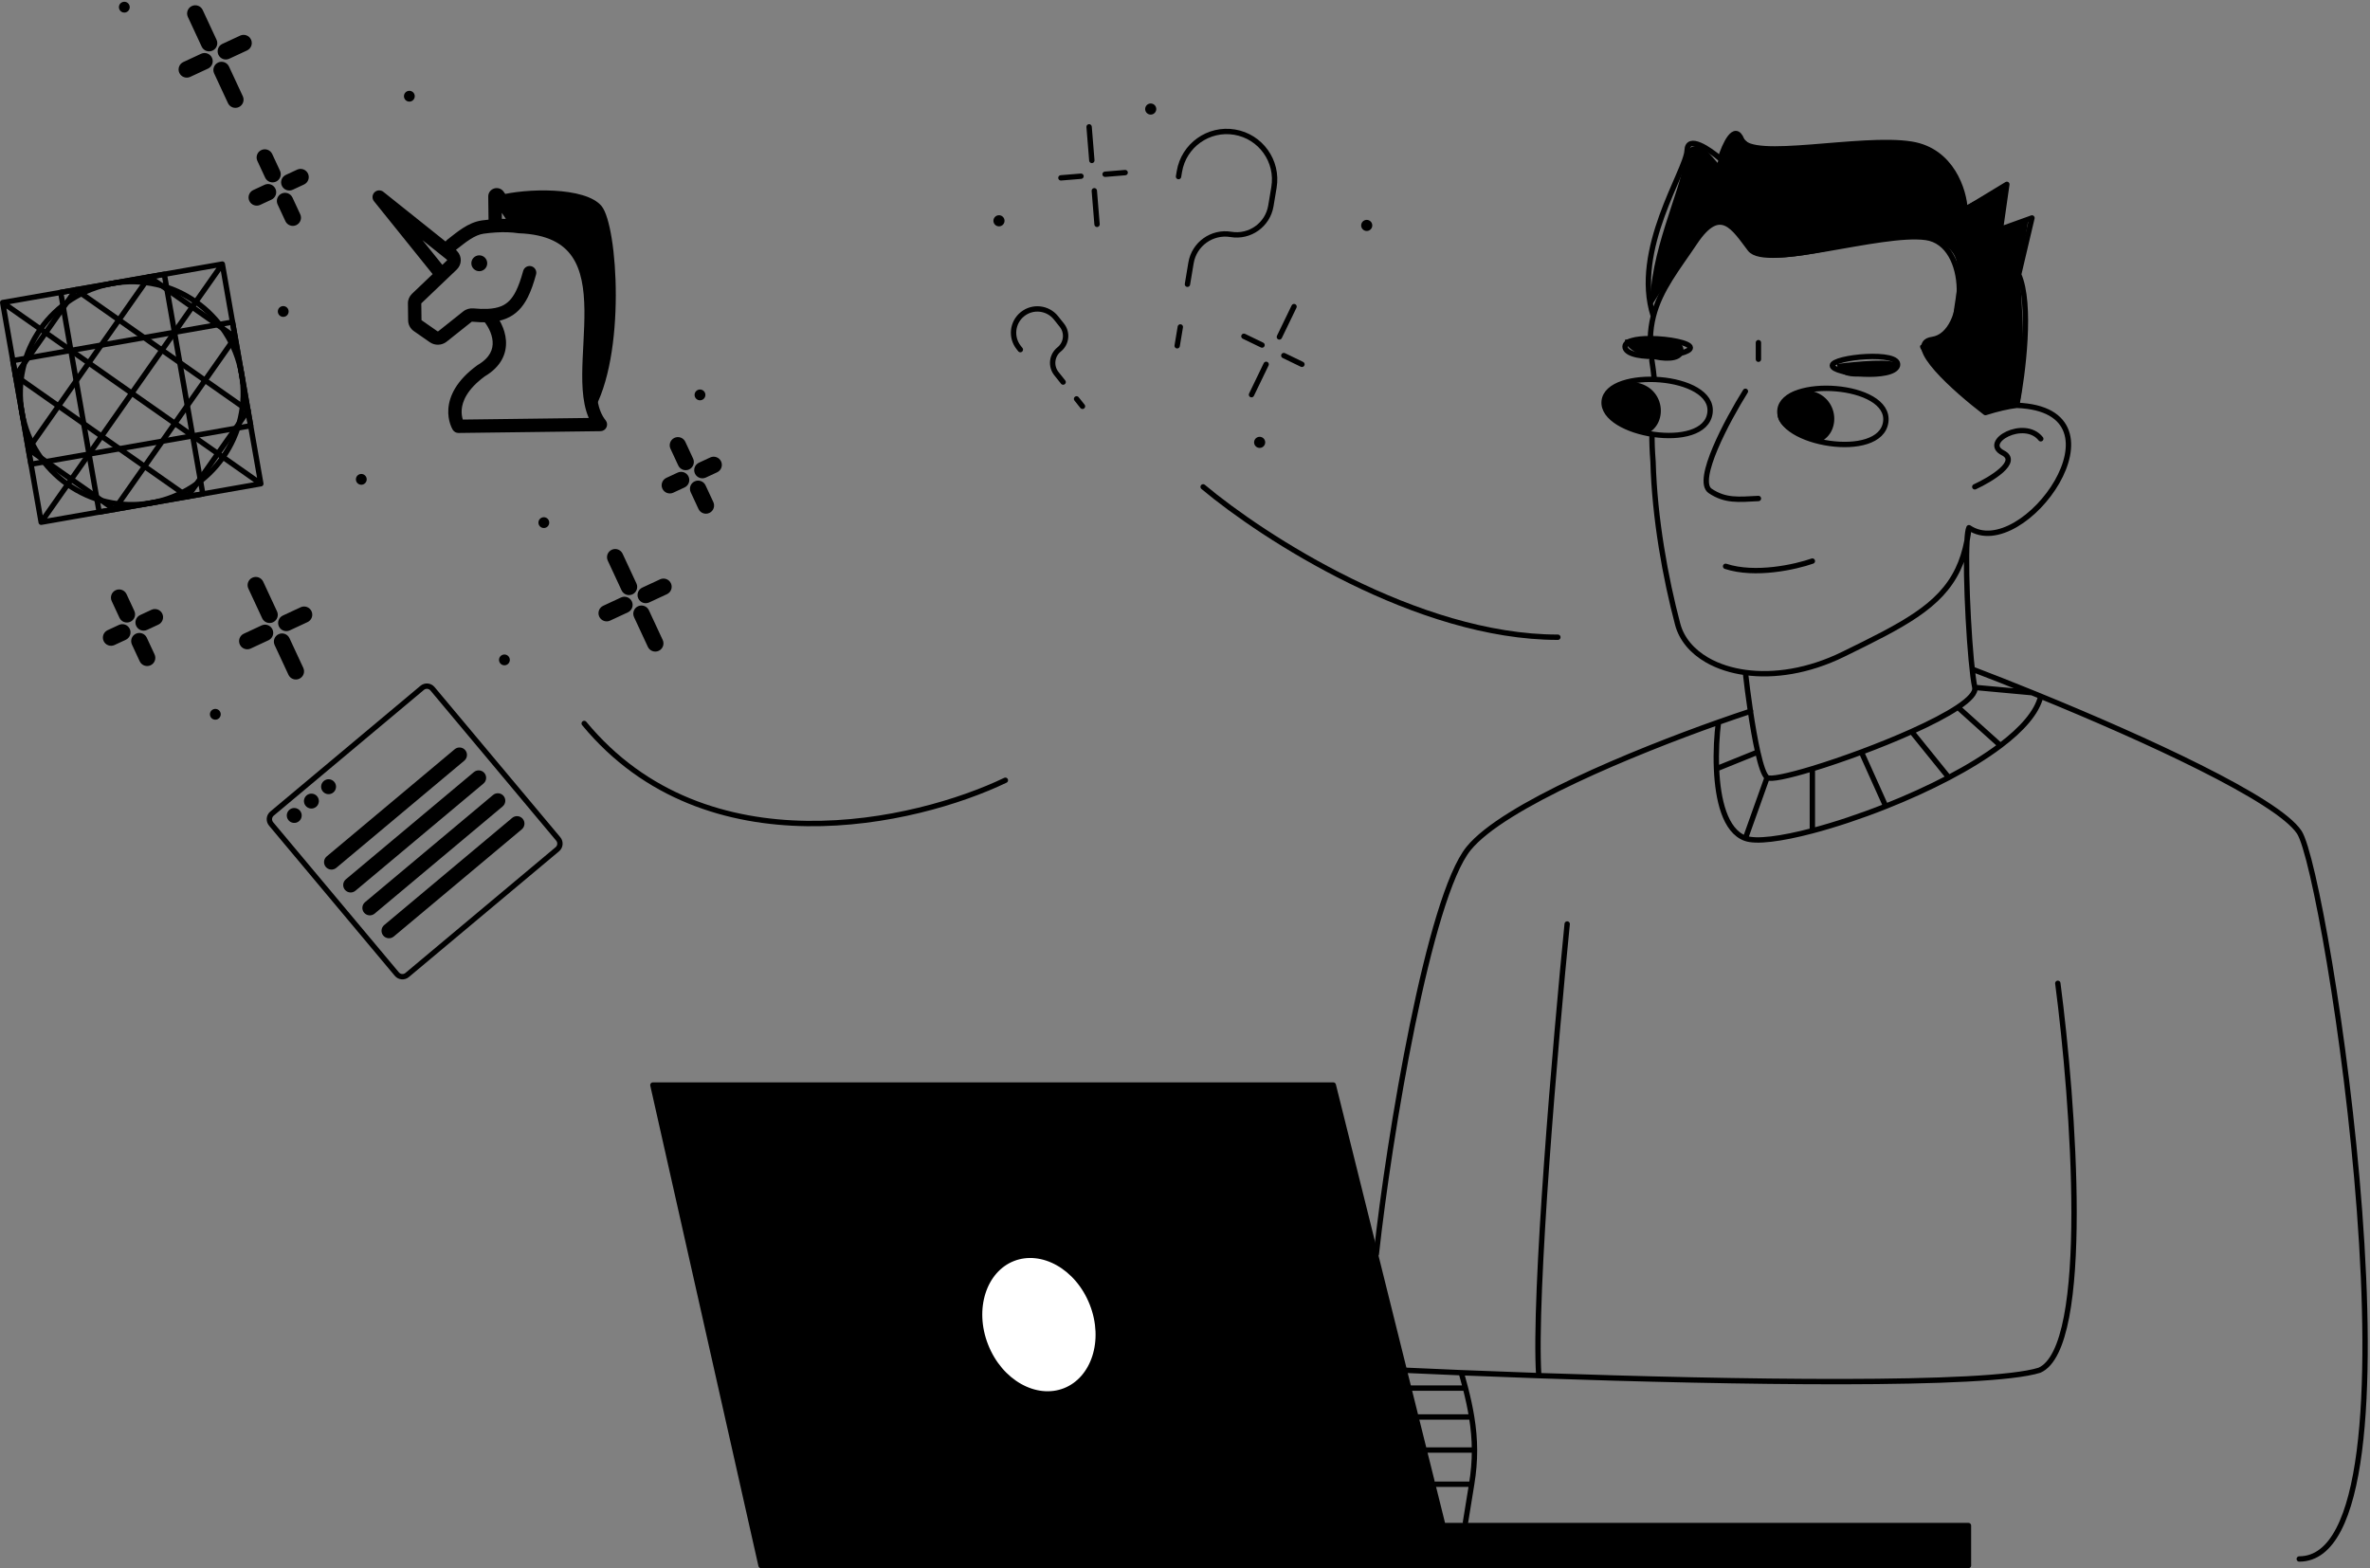<svg width="884" height="585" viewBox="0 0 884 585" fill="none" xmlns="http://www.w3.org/2000/svg">
<rect x="0" y="0" width="884" height="585" fill="#808080" stroke="none"/>
<path d="M283.866 583.916L243.526 404.722H497.307L538.211 569.027H734.225V583.916H541.918H283.866Z" fill="black"/>
<path d="M541.918 583.916H283.866L243.526 404.722H497.307L541.918 583.916ZM541.918 583.916H734.225V569.027H538.211" stroke="black" stroke-width="2" stroke-linecap="round" stroke-linejoin="round"/>
<path d="M407.406 486.264C412.827 500.066 408.013 514.479 397.197 518.727C386.382 522.975 373.045 515.692 367.624 501.89C362.202 488.088 367.017 473.676 377.833 469.427C388.648 465.179 401.985 472.462 407.406 486.264Z" fill="white" stroke="black" stroke-width="2"/>
<path d="M678.529 164.98C687.772 161.236 685.778 145.069 671.776 145.444C669.363 145.567 664.255 147.374 663.119 153.61C661.983 159.847 672.919 163.788 678.529 164.98Z" fill="black"/>
<path d="M613.84 161.983C623.083 158.24 621.088 142.072 607.086 142.447C604.674 142.571 599.565 144.377 598.429 150.614C597.293 156.85 608.23 160.792 613.84 161.983Z" fill="black"/>
<path d="M655.885 133.996V127.808M676.004 209.28C669.835 211.45 654.727 214.88 643.642 211.239M616.136 134.413C616.525 136.897 616.795 139.011 616.973 140.852M734.41 196.826C754.585 210.478 795.918 152.828 752.245 151.187M734.41 196.826C734.223 198.526 733.981 200.146 733.685 201.693M734.41 196.826C734.065 197.534 733.829 199.256 733.685 201.693M752.245 151.187C749.027 151.565 745.156 152.434 740.55 153.883C729.485 145.452 710.033 128.194 720.747 126.619C734.141 124.649 735.062 90.889 718.376 88.574C701.69 86.259 658.642 100.606 652.758 92.899C646.873 85.192 641.779 76.031 632.197 90.365C625.718 100.058 619.258 107.862 616.701 117.933M752.245 151.187C754.523 139.487 757.851 113.349 752.944 102.402L757.914 81.294L746.15 85.532L748.547 68.762L732.968 78.219C732.59 71.105 728.074 56.257 713.028 53.783C694.222 50.689 652.949 60.342 649.653 52.178C647.016 45.647 643.234 54.145 641.673 59.211C637.619 55.694 629.466 50.156 629.281 56.132C629.049 63.602 608.688 93.157 616.701 117.933M616.701 117.933C616.037 120.547 615.636 123.313 615.565 126.304M651.03 145.953C644.278 156.757 632.2 179.317 637.905 183.123C643.61 186.929 648.393 186.309 655.885 185.939M736.59 181.58C742.768 178.721 753.509 172.184 747.055 168.906C738.988 164.809 755.048 155.928 761.195 163.667M733.685 201.693C732.92 205.689 731.79 209.199 730.285 212.349C723.627 226.286 709.638 233.2 687.486 244.052C674.458 250.435 661.631 252.281 651.03 250.838M733.685 201.693C732.921 214.642 734.755 247.785 736.59 256.403M651.03 250.838C648.423 250.483 645.95 249.929 643.642 249.194C641.119 248.391 638.793 247.373 636.703 246.163C631.119 242.929 627.222 238.329 625.765 232.825C621.237 215.718 617.161 193.495 616.577 172.22C616.252 168.018 616.152 164.757 616.179 162.089M651.03 250.838C651.881 258.58 653.625 271.581 655.645 280.515M659.127 290.015L651.03 312.694M659.127 290.015C660.282 290.901 666.985 289.476 676.004 286.738M659.127 290.015C657.951 289.113 656.756 285.429 655.645 280.515M736.59 256.403C737.009 258.373 734.554 260.947 730.285 263.796M736.59 256.403L757.914 258.361M736.397 249.881C742.603 252.245 749.95 255.129 757.914 258.361M857.615 581.485C907.328 581.485 867.846 325.801 857.615 310.416C849.38 298.032 799.277 275.282 761.195 259.698M653.003 265.266C649.442 266.435 645.385 267.816 640.982 269.375M513.358 467.753C518.161 423.717 532.974 334.63 547.816 316.436C560.827 300.486 609.674 280.457 640.982 269.375M767.558 366.77C773.382 411.308 780.167 502.522 760.714 511.084C741.367 517.205 646.6 515.624 573.958 513.106M615.565 126.304C622.417 126.332 630.489 127.906 630.489 129.691C630.489 132.868 607.614 135.042 606.173 129.691C605.621 127.2 610.222 126.282 615.565 126.304ZM523.776 511.084C530.259 511.386 537.407 511.7 545.057 512.014M584.549 344.644C580.208 388.307 572.013 483.129 573.958 513.106M573.958 513.106C563.803 512.754 554.08 512.384 545.057 512.014M640.982 269.375C640.392 273.937 639.978 280.284 640.252 286.738M651.03 312.694C655.043 314.139 664.374 312.927 676.004 309.863M651.03 312.694C643.382 309.942 640.738 298.173 640.252 286.738M761.195 259.698C759.763 265.745 754.154 272.027 746.15 278.071M761.195 259.698C760.091 259.246 758.997 258.8 757.914 258.361M676.004 286.738V309.863M676.004 286.738C681.485 285.074 687.821 282.925 694.288 280.515M676.004 309.863C684.321 307.671 693.814 304.531 703.379 300.737M694.288 280.515L703.379 300.737M694.288 280.515C700.638 278.149 707.113 275.532 713.028 272.875M703.379 300.737C711.378 297.564 719.426 293.933 726.879 290.015M713.028 272.875L726.879 290.015M713.028 272.875C719.892 269.792 726.001 266.655 730.285 263.796M726.879 290.015C734.045 286.248 740.661 282.215 746.15 278.071M730.285 263.796L746.15 278.071M655.645 280.515L640.252 286.738M545.057 512.014C545.627 514.002 546.149 515.913 546.621 517.76M546.621 567.768C546.621 567.768 548.102 558.575 548.916 553.613M549.98 540.854H531.59M549.98 540.854C549.967 536.825 549.61 532.795 548.916 528.526M549.98 540.854C549.995 545.021 549.642 549.187 548.916 553.613M548.916 528.526H528.638M548.916 528.526C548.364 525.128 547.598 521.579 546.621 517.76M546.621 517.76H525.513M548.916 553.613H535.41M703.379 157.366C701.466 172.118 662.647 165.478 663.916 152.957C665.185 140.435 705.27 142.776 703.379 157.366ZM637.816 154.022C635.904 168.774 597.085 162.134 598.354 149.612C599.623 137.09 639.708 139.432 637.816 154.022ZM707.759 136.337C706.318 141.688 683.443 139.514 683.443 136.337C683.443 133.16 709.02 130.651 707.759 136.337Z" stroke="black" stroke-width="2" stroke-linecap="round" stroke-linejoin="round"/>
<circle cx="469.844" cy="164.998" r="2.073" transform="rotate(20.727 469.844 164.998)" fill="black"/>
<circle cx="509.78" cy="84.083" r="2.073" transform="rotate(20.727 509.78 84.083)" fill="black"/>
<circle cx="429.213" cy="40.673" r="2.073" transform="rotate(20.727 429.213 40.673)" fill="black"/>
<circle cx="372.615" cy="82.354" r="2.073" transform="rotate(7.745 372.615 82.354)" fill="black"/>
<path d="M442.915 106.024L444.245 98.06C445.423 91.014 452.09 86.256 459.136 87.433C466.183 88.61 472.85 83.852 474.027 76.806L475.186 69.87C476.814 60.127 470.236 50.91 460.494 49.282C450.751 47.654 441.534 54.233 439.906 63.975L439.591 65.859M440.254 121.952L439.08 128.973" stroke="black" stroke-width="2" stroke-linecap="round" stroke-linejoin="round"/>
<path d="M396.545 142.51L394.042 139.373C391.826 136.598 392.28 132.553 395.055 130.337C397.831 128.122 398.285 124.076 396.069 121.301L393.889 118.569C390.826 114.733 385.233 114.105 381.396 117.168C377.559 120.231 376.931 125.824 379.994 129.661L380.586 130.403M401.553 148.782L403.76 151.548" stroke="black" stroke-width="2" stroke-linecap="round" stroke-linejoin="round"/>
<path d="M407.226 47.231C407.181 46.68 406.699 46.27 406.148 46.315C405.598 46.36 405.188 46.843 405.233 47.393L407.226 47.231ZM406.255 59.931C406.3 60.481 406.782 60.891 407.333 60.846C407.883 60.801 408.293 60.319 408.248 59.768L406.255 59.931ZM409.169 71.066C409.124 70.516 408.642 70.106 408.091 70.15C407.541 70.195 407.131 70.678 407.176 71.228L409.169 71.066ZM408.198 83.766C408.243 84.317 408.725 84.726 409.276 84.681C409.826 84.637 410.236 84.154 410.191 83.603L408.198 83.766ZM419.769 65.38C420.319 65.335 420.729 64.853 420.684 64.302C420.639 63.752 420.157 63.342 419.606 63.387L419.769 65.38ZM412.106 63.998C411.556 64.043 411.146 64.526 411.191 65.076C411.235 65.627 411.718 66.036 412.269 65.992L412.106 63.998ZM403.296 66.723C403.846 66.678 404.256 66.195 404.211 65.645C404.166 65.095 403.684 64.685 403.133 64.73L403.296 66.723ZM395.633 65.341C395.083 65.386 394.673 65.868 394.718 66.419C394.763 66.969 395.245 67.379 395.796 67.334L395.633 65.341ZM405.233 47.393L406.255 59.931L408.248 59.768L407.226 47.231L405.233 47.393ZM407.176 71.228L408.198 83.766L410.191 83.603L409.169 71.066L407.176 71.228ZM419.606 63.387L412.106 63.998L412.269 65.992L419.769 65.38L419.606 63.387ZM403.133 64.73L395.633 65.341L395.796 67.334L403.296 66.723L403.133 64.73Z" fill="black"/>
<path d="M483.573 114.791C483.814 114.294 483.605 113.696 483.108 113.455C482.611 113.215 482.013 113.424 481.772 113.921L483.573 114.791ZM476.301 125.248C476.06 125.745 476.269 126.343 476.766 126.583C477.263 126.823 477.861 126.615 478.101 126.118L476.301 125.248ZM473.171 136.324C473.411 135.827 473.203 135.229 472.705 134.989C472.208 134.748 471.61 134.957 471.37 135.454L473.171 136.324ZM465.898 146.781C465.658 147.278 465.866 147.876 466.363 148.116C466.861 148.356 467.459 148.148 467.699 147.651L465.898 146.781ZM485.19 136.793C485.687 137.033 486.285 136.825 486.525 136.328C486.765 135.83 486.557 135.233 486.06 134.992L485.19 136.793ZM479.284 131.719C478.787 131.479 478.189 131.687 477.948 132.184C477.708 132.682 477.917 133.28 478.414 133.52L479.284 131.719ZM470.308 129.604C470.805 129.844 471.403 129.636 471.643 129.138C471.883 128.641 471.675 128.043 471.178 127.803L470.308 129.604ZM464.402 124.53C463.905 124.289 463.307 124.498 463.067 124.995C462.826 125.492 463.035 126.09 463.532 126.33L464.402 124.53ZM481.772 113.921L476.301 125.248L478.101 126.118L483.573 114.791L481.772 113.921ZM471.37 135.454L465.898 146.781L467.699 147.651L473.171 136.324L471.37 135.454ZM486.06 134.992L479.284 131.719L478.414 133.52L485.19 136.793L486.06 134.992ZM471.178 127.803L464.402 124.53L463.532 126.33L470.308 129.604L471.178 127.803Z" fill="black"/>
<path d="M448.765 181.598C471.048 200.293 528.708 237.683 581.077 237.683" stroke="black" stroke-width="2" stroke-linecap="round" stroke-linejoin="round"/>
<path d="M627.959 60.746C627.091 70.296 614.762 95.474 615.631 114.574C622.402 103.924 636.883 82.624 640.634 82.624C645.322 82.624 647.753 88.702 655.74 94.432C663.728 100.162 697.761 88.702 706.095 88.702C714.43 88.702 724.327 88.355 728.495 94.432C732.662 100.509 728.321 114.574 728.495 119.436C728.668 124.297 718.944 126.555 716.34 128.812C714.256 130.618 731.794 146.002 740.823 153.469L753.325 150.169C755.686 138.779 754.309 113.243 753.325 101.898L756.45 82.624L745.858 85.403L748.463 68.56L733.009 76.894C733.009 69.949 726.932 60.746 718.944 55.364C710.957 49.981 665.985 55.364 658.692 55.364C651.4 55.364 650.879 50.849 647.753 49.807C645.253 48.974 641.965 56.753 640.634 60.746L635.946 55.364C633.573 53.974 628.653 53.106 627.959 60.746Z" fill="black"/>
<path d="M606.08 126.728C606.254 132.979 627.959 138.536 627.959 130.722C627.959 124.471 613.373 125.455 606.08 126.728Z" fill="black"/>
<path d="M685.259 135.758C684.912 144.787 708.006 138.536 707.311 135.758C706.755 133.535 692.378 134.832 685.259 135.758Z" fill="black"/>
<path d="M375 291.033C341.658 307.013 263.564 325.147 217.904 269.845" stroke="black" stroke-width="2" stroke-linecap="round" stroke-linejoin="round"/>
<path d="M219.731 101.855C222.007 112.63 217.843 143.606 220.935 153.931C233.643 132.816 230.416 84.215 224.4 76.888C218.385 69.56 195.995 70.178 185.852 72.934L194.885 84.669C209.912 84.625 217.455 91.08 219.731 101.855Z" fill="black"/>
<path d="M168.719 95.417L170.53 93.705L168.719 95.417ZM168.623 98.763L170.343 100.566L168.623 98.763ZM155.401 111.378L157.121 113.18L155.401 111.378ZM155.787 121.457L154.363 123.501L155.787 121.457ZM161.733 125.598L163.157 123.553L161.733 125.598ZM165.042 125.496L166.593 127.445L165.042 125.496ZM174.342 118.097L175.894 120.047L174.342 118.097ZM194.644 109.754L196.868 110.877L194.644 109.754ZM199.949 102.369C200.313 101.042 199.532 99.671 198.205 99.308C196.878 98.944 195.507 99.725 195.143 101.052L199.949 102.369ZM179.468 138.277L178.208 136.128C178.136 136.17 178.067 136.216 178 136.265L179.468 138.277ZM171.007 159.006L168.893 160.325C169.354 161.064 170.167 161.508 171.038 161.497L171.007 159.006ZM223.954 158.334L223.985 160.826C224.941 160.813 225.805 160.257 226.21 159.392C226.615 158.527 226.49 157.507 225.889 156.765L223.954 158.334ZM193.626 84.515L193.257 86.979L193.394 87L193.533 87.005L193.626 84.515ZM180.113 84.686L179.777 82.218L180.113 84.686ZM185.827 72.937L183.76 74.329L185.827 72.937ZM168.576 91.198L170.1 93.169L168.576 91.198ZM176.39 117.512L176.154 119.992L176.39 117.512ZM187.801 116.55L186.868 114.24L187.801 116.55ZM141.439 73.5L142.994 71.553C142.001 70.76 140.571 70.842 139.674 71.742C138.777 72.642 138.702 74.073 139.498 75.062L141.439 73.5ZM181.979 117.694L181.861 115.205L181.979 117.694ZM166.405 96.596L166.909 97.128L170.53 93.705L170.026 93.173L166.405 96.596ZM152.156 113.161L152.237 119.549L157.22 119.486L157.139 113.098L152.156 113.161ZM154.363 123.501L160.309 127.642L163.157 123.553L157.21 119.412L154.363 123.501ZM166.593 127.445L175.894 120.047L172.791 116.147L163.491 123.546L166.593 127.445ZM196.868 110.877C198.075 108.487 199.051 105.643 199.949 102.369L195.143 101.052C194.285 104.18 193.412 106.665 192.42 108.631L196.868 110.877ZM178 136.265C170.174 141.972 167.578 147.777 167.238 152.484C167.072 154.782 167.455 156.69 167.889 158.038C168.106 158.713 168.337 159.252 168.523 159.637C168.616 159.83 168.698 159.985 168.762 160.1C168.794 160.158 168.821 160.206 168.843 160.243C168.854 160.262 168.864 160.278 168.873 160.292C168.877 160.298 168.88 160.305 168.884 160.31C168.885 160.313 168.887 160.316 168.889 160.318C168.889 160.319 168.89 160.321 168.891 160.322C168.892 160.323 168.893 160.325 171.007 159.006C173.12 157.687 173.121 157.689 173.122 157.69C173.122 157.69 173.123 157.692 173.124 157.693C173.125 157.695 173.126 157.696 173.127 157.698C173.129 157.701 173.13 157.703 173.131 157.705C173.134 157.709 173.135 157.711 173.135 157.71C173.134 157.709 173.128 157.7 173.118 157.681C173.098 157.645 173.06 157.575 173.011 157.473C172.913 157.269 172.771 156.943 172.633 156.513C172.355 155.65 172.097 154.387 172.208 152.843C172.423 149.868 174.058 145.308 180.936 140.29L178 136.265ZM171.038 161.497L223.985 160.826L223.922 155.843L170.975 156.515L171.038 161.497ZM225.889 156.765C222.997 153.2 222.122 147.369 222.151 139.763C222.166 136.038 222.39 132.076 222.604 127.964C222.816 123.881 223.018 119.665 222.972 115.554C222.878 107.411 221.816 99.218 217.511 92.927C213.081 86.452 205.567 82.468 193.719 82.025L193.533 87.005C204.274 87.406 210.096 90.914 213.399 95.741C216.828 100.751 217.898 107.669 217.989 115.611C218.034 119.544 217.841 123.614 217.628 127.705C217.416 131.768 217.184 135.87 217.168 139.743C217.139 147.333 217.908 154.835 222.019 159.904L225.889 156.765ZM193.996 82.051C191.176 81.629 188.049 81.516 184.587 81.733L184.898 86.706C188.071 86.507 190.841 86.617 193.257 86.979L193.996 82.051ZM184.587 81.733C183.052 81.829 181.45 81.99 179.777 82.218L180.449 87.155C182.011 86.942 183.493 86.794 184.898 86.706L184.587 81.733ZM183.76 74.329L191.56 85.907L195.693 83.123L187.893 71.545L183.76 74.329ZM182.112 73.305L182.251 84.251L187.233 84.188L187.095 73.242L182.112 73.305ZM170.1 93.169C171.957 91.733 173.613 90.368 175.386 89.236C177.128 88.125 178.776 87.383 180.449 87.155L179.777 82.218C177.108 82.581 174.761 83.725 172.706 85.036C170.682 86.327 168.74 87.922 167.052 89.228L170.1 93.169ZM188.734 118.86C192.447 117.36 194.967 114.642 196.868 110.877L192.42 108.631C190.915 111.612 189.19 113.302 186.868 114.24L188.734 118.86ZM175.894 120.047C175.919 120.026 176.01 119.979 176.154 119.992L176.625 115.032C175.29 114.905 173.896 115.268 172.791 116.147L175.894 120.047ZM160.309 127.642C162.201 128.96 164.785 128.884 166.593 127.445L163.491 123.546C163.465 123.567 163.41 123.594 163.329 123.597C163.248 123.599 163.188 123.575 163.157 123.553L160.309 127.642ZM152.237 119.549C152.258 121.162 153.083 122.61 154.363 123.501L157.21 119.412C157.192 119.4 157.194 119.395 157.201 119.408C157.209 119.423 157.219 119.45 157.22 119.486L152.237 119.549ZM187.893 71.545C187.012 70.237 185.517 69.97 184.419 70.272C183.314 70.575 182.091 71.62 182.112 73.305L187.095 73.242C187.108 74.304 186.319 74.917 185.739 75.077C185.166 75.234 184.287 75.11 183.76 74.329L187.893 71.545ZM153.681 109.575C152.711 110.5 152.138 111.786 152.156 113.161L157.139 113.098C157.139 113.128 157.132 113.153 157.125 113.169C157.119 113.185 157.114 113.187 157.121 113.18L153.681 109.575ZM166.909 97.128C166.914 97.133 166.906 97.126 166.897 97.105C166.89 97.085 166.885 97.06 166.886 97.035C166.887 97.01 166.892 96.988 166.9 96.972C166.907 96.954 166.913 96.951 166.904 96.961L170.343 100.566C172.293 98.706 172.394 95.677 170.53 93.705L166.909 97.128ZM170.026 93.173C170.022 93.168 170.023 93.168 170.026 93.174C170.029 93.179 170.033 93.186 170.036 93.195C170.043 93.214 170.043 93.229 170.042 93.236C170.041 93.241 170.041 93.238 170.047 93.227C170.052 93.217 170.066 93.196 170.1 93.169L167.052 89.228C164.788 90.978 164.286 94.354 166.405 96.596L170.026 93.173ZM169.771 92.937L142.994 71.553L139.884 75.447L166.661 96.831L169.771 92.937ZM166.904 96.961L163.03 100.656L166.47 104.261L170.343 100.566L166.904 96.961ZM163.03 100.656L153.681 109.575L157.121 113.18L166.47 104.261L163.03 100.656ZM139.498 75.062L162.809 104.021L166.691 100.896L143.38 71.938L139.498 75.062ZM176.154 119.992C178.309 120.197 180.284 120.269 182.097 120.183L181.861 115.205C180.343 115.278 178.612 115.22 176.625 115.032L176.154 119.992ZM182.097 120.183C184.556 120.066 186.762 119.657 188.734 118.86L186.868 114.24C185.544 114.774 183.92 115.108 181.861 115.205L182.097 120.183ZM180.728 140.427C183.782 138.637 185.899 136.506 187.194 134.135C188.493 131.759 188.884 129.29 188.716 126.967C188.388 122.421 185.929 118.382 183.839 116.037L180.119 119.352C181.758 121.191 183.523 124.233 183.747 127.326C183.855 128.822 183.604 130.314 182.822 131.745C182.036 133.182 180.634 134.706 178.208 136.128L180.728 140.427Z" fill="black"/>
<path d="M175.81 98.234C175.831 99.869 177.173 101.178 178.809 101.157C180.444 101.137 181.753 99.794 181.732 98.159C181.711 96.524 180.369 95.215 178.734 95.236C177.098 95.256 175.79 96.599 175.81 98.234Z" fill="black"/>
<path d="M107.619 305.949C106.632 304.77 106.788 303.015 107.966 302.028C109.145 301.041 110.9 301.197 111.887 302.376C112.874 303.554 112.719 305.309 111.54 306.296C110.361 307.283 108.606 307.128 107.619 305.949Z" fill="black"/>
<path d="M114.021 300.588C113.034 299.409 113.19 297.654 114.368 296.667C115.547 295.68 117.302 295.836 118.289 297.014C119.276 298.193 119.12 299.948 117.942 300.935C116.763 301.922 115.008 301.767 114.021 300.588Z" fill="black"/>
<path d="M120.423 295.228C119.436 294.049 119.592 292.294 120.771 291.307C121.949 290.32 123.704 290.476 124.691 291.654C125.678 292.833 125.523 294.588 124.344 295.575C123.165 296.562 121.41 296.407 120.423 295.228Z" fill="black"/>
<path d="M121.514 323.357C120.527 322.178 120.682 320.422 121.861 319.435L169.61 279.455C170.789 278.468 172.544 278.623 173.531 279.802C174.518 280.98 174.363 282.736 173.184 283.723L125.435 323.704C124.256 324.69 122.501 324.535 121.514 323.357Z" fill="black"/>
<path d="M128.661 331.893C127.674 330.714 127.83 328.959 129.008 327.972L176.758 287.991C177.936 287.004 179.692 287.16 180.678 288.338C181.665 289.517 181.51 291.272 180.331 292.259L132.582 332.24C131.403 333.227 129.648 333.071 128.661 331.893Z" fill="black"/>
<path d="M135.808 340.429C134.822 339.251 134.977 337.496 136.156 336.507L183.905 296.527C185.084 295.54 186.839 295.696 187.826 296.874C188.813 298.053 188.657 299.808 187.479 300.795L139.73 340.776C138.551 341.762 136.795 341.607 135.808 340.429Z" fill="black"/>
<path d="M142.956 348.964C141.969 347.786 142.124 346.031 143.303 345.043L191.053 305.063C192.231 304.077 193.987 304.232 194.973 305.411C195.96 306.589 195.805 308.345 194.626 309.331L146.877 349.312C145.698 350.301 143.943 350.142 142.956 348.964Z" fill="black"/>
<path d="M101.456 303.469L157.475 256.564C158.63 255.597 160.35 255.749 161.317 256.904L208.222 312.923C209.189 314.078 209.036 315.798 207.881 316.765L151.863 363.669C150.708 364.638 148.988 364.486 148.021 363.328L101.116 307.311C100.149 306.156 100.301 304.436 101.456 303.469Z" stroke="black" stroke-width="2" stroke-linecap="round" stroke-linejoin="round"/>
<path d="M90.112 139.465C86.147 116.84 64.592 101.713 41.967 105.678C19.341 109.643 4.214 131.198 8.179 153.823C12.144 176.449 33.699 191.576 56.325 187.611C78.95 183.646 94.077 162.091 90.112 139.465Z" stroke="black" stroke-width="2" stroke-linecap="round" stroke-linejoin="round"/>
<path d="M86.725 120.142L4.792 134.5L11.564 173.148L93.498 158.79L86.725 120.142Z" stroke="black" stroke-width="2" stroke-linecap="round" stroke-linejoin="round"/>
<path d="M75.647 184.225L61.289 102.292L22.641 109.064L36.999 190.997L75.647 184.225Z" stroke="black" stroke-width="2" stroke-linecap="round" stroke-linejoin="round"/>
<path d="M92.532 153.125L28.298 108.047L5.759 140.164L69.993 185.242L92.532 153.125Z" stroke="black" stroke-width="2" stroke-linecap="round" stroke-linejoin="round"/>
<path d="M10.547 167.493L55.625 103.259L87.742 125.798L42.664 190.032L10.547 167.493Z" stroke="black" stroke-width="2" stroke-linecap="round" stroke-linejoin="round"/>
<path d="M97.291 180.432L15.358 194.79M1 112.857L82.933 98.499L1 112.857ZM1 112.857L15.358 194.79L1 112.857ZM1 112.857L97.291 180.432L1 112.857ZM82.933 98.499L97.291 180.432L82.933 98.499ZM82.933 98.499L15.358 194.79L82.933 98.499Z" stroke="black" stroke-width="2" stroke-linecap="round" stroke-linejoin="round"/>
<path d="M255.619 164.8C254.908 163.271 253.093 162.608 251.564 163.319C250.036 164.03 249.373 165.845 250.084 167.374L255.619 164.8ZM252.986 173.614C253.696 175.143 255.512 175.806 257.04 175.095C258.569 174.384 259.231 172.569 258.521 171.04L252.986 173.614ZM263.166 181.029C262.455 179.501 260.64 178.838 259.111 179.549C257.583 180.259 256.92 182.075 257.631 183.603L263.166 181.029ZM260.533 189.844C261.244 191.372 263.059 192.035 264.587 191.324C266.116 190.613 266.779 188.798 266.068 187.269L260.533 189.844ZM267.482 176.166C269.01 175.455 269.673 173.639 268.962 172.111C268.252 170.583 266.436 169.92 264.908 170.631L267.482 176.166ZM260.699 172.588C259.17 173.299 258.508 175.114 259.218 176.642C259.929 178.171 261.744 178.834 263.273 178.123L260.699 172.588ZM255.339 181.812C256.868 181.101 257.531 179.286 256.82 177.757C256.109 176.229 254.294 175.566 252.766 176.277L255.339 181.812ZM248.557 178.234C247.028 178.945 246.365 180.76 247.076 182.289C247.787 183.817 249.602 184.48 251.13 183.769L248.557 178.234ZM250.084 167.374L252.986 173.614L258.521 171.04L255.619 164.8L250.084 167.374ZM257.631 183.603L260.533 189.844L266.068 187.269L263.166 181.029L257.631 183.603ZM264.908 170.631L260.699 172.588L263.273 178.123L267.482 176.166L264.908 170.631ZM252.766 176.277L248.557 178.234L251.13 183.769L255.339 181.812L252.766 176.277Z" fill="black"/>
<path d="M47.2 221.62C46.49 220.092 44.674 219.429 43.146 220.139C41.617 220.85 40.955 222.665 41.665 224.194L47.2 221.62ZM44.567 230.434C45.278 231.963 47.093 232.625 48.622 231.915C50.15 231.204 50.813 229.389 50.102 227.86L44.567 230.434ZM54.747 237.849C54.036 236.321 52.221 235.658 50.693 236.369C49.164 237.079 48.502 238.895 49.212 240.423L54.747 237.849ZM52.114 246.663C52.825 248.192 54.64 248.855 56.169 248.144C57.697 247.433 58.36 245.618 57.649 244.09L52.114 246.663ZM59.063 232.986C60.592 232.275 61.254 230.46 60.544 228.931C59.833 227.403 58.018 226.74 56.489 227.45L59.063 232.986ZM52.28 229.408C50.752 230.118 50.089 231.934 50.8 233.462C51.511 234.991 53.326 235.653 54.854 234.943L52.28 229.408ZM46.921 238.632C48.45 237.921 49.112 236.106 48.402 234.578C47.691 233.049 45.875 232.386 44.347 233.097L46.921 238.632ZM40.138 235.054C38.61 235.765 37.947 237.58 38.657 239.109C39.368 240.637 41.183 241.3 42.712 240.589L40.138 235.054ZM41.665 224.194L44.567 230.434L50.102 227.86L47.2 221.62L41.665 224.194ZM49.212 240.423L52.114 246.663L57.649 244.09L54.747 237.849L49.212 240.423ZM56.489 227.45L52.28 229.408L54.854 234.943L59.063 232.986L56.489 227.45ZM44.347 233.097L40.138 235.054L42.712 240.589L46.921 238.632L44.347 233.097Z" fill="black"/>
<path d="M101.537 57.45C100.826 55.922 99.011 55.259 97.482 55.97C95.954 56.68 95.291 58.496 96.002 60.024L101.537 57.45ZM98.904 66.264C99.615 67.793 101.43 68.456 102.958 67.745C104.487 67.034 105.15 65.219 104.439 63.691L98.904 66.264ZM109.084 73.679C108.373 72.151 106.558 71.488 105.03 72.199C103.501 72.91 102.838 74.725 103.549 76.254L109.084 73.679ZM106.451 82.494C107.162 84.023 108.977 84.685 110.506 83.975C112.034 83.264 112.697 81.448 111.986 79.92L106.451 82.494ZM113.4 68.816C114.928 68.105 115.591 66.29 114.881 64.762C114.17 63.233 112.354 62.57 110.826 63.281L113.4 68.816ZM106.617 65.238C105.089 65.949 104.426 67.764 105.137 69.293C105.847 70.821 107.662 71.484 109.191 70.773L106.617 65.238ZM101.258 74.463C102.786 73.752 103.449 71.936 102.738 70.408C102.027 68.879 100.212 68.217 98.684 68.927L101.258 74.463ZM94.475 70.885C92.946 71.595 92.283 73.411 92.994 74.939C93.705 76.468 95.52 77.13 97.049 76.42L94.475 70.885ZM96.002 60.024L98.904 66.264L104.439 63.691L101.537 57.45L96.002 60.024ZM103.549 76.254L106.451 82.494L111.986 79.92L109.084 73.679L103.549 76.254ZM110.826 63.281L106.617 65.238L109.191 70.773L113.4 68.816L110.826 63.281ZM98.684 68.927L94.475 70.885L97.049 76.42L101.258 74.463L98.684 68.927Z" fill="black"/>
<path d="M75.609 3.735C74.898 2.206 73.083 1.543 71.555 2.254C70.026 2.965 69.363 4.78 70.074 6.309L75.609 3.735ZM75.229 17.394C75.94 18.922 77.755 19.585 79.283 18.874C80.812 18.164 81.475 16.348 80.764 14.82L75.229 17.394ZM85.409 24.809C84.698 23.28 82.883 22.617 81.355 23.328C79.826 24.039 79.163 25.854 79.874 27.383L85.409 24.809ZM85.029 38.468C85.74 39.996 87.555 40.659 89.083 39.949C90.612 39.238 91.275 37.422 90.564 35.894L85.029 38.468ZM92.147 18.819C93.676 18.108 94.339 16.293 93.628 14.764C92.917 13.236 91.102 12.573 89.573 13.284L92.147 18.819ZM82.942 16.367C81.414 17.078 80.751 18.893 81.461 20.422C82.172 21.95 83.987 22.613 85.516 21.902L82.942 16.367ZM77.583 25.592C79.111 24.881 79.774 23.066 79.063 21.537C78.353 20.009 76.537 19.346 75.008 20.057L77.583 25.592ZM68.377 23.14C66.849 23.851 66.186 25.666 66.897 27.195C67.607 28.723 69.423 29.386 70.951 28.675L68.377 23.14ZM70.074 6.309L75.229 17.394L80.764 14.82L75.609 3.735L70.074 6.309ZM79.874 27.383L85.029 38.468L90.564 35.894L85.409 24.809L79.874 27.383ZM89.573 13.284L82.942 16.367L85.516 21.902L92.147 18.819L89.573 13.284ZM75.008 20.057L68.377 23.14L70.951 28.675L77.583 25.592L75.008 20.057Z" fill="black"/>
<path d="M98.173 216.956C97.462 215.428 95.647 214.765 94.118 215.476C92.59 216.187 91.927 218.002 92.638 219.53L98.173 216.956ZM97.793 230.615C98.504 232.144 100.319 232.807 101.847 232.096C103.376 231.385 104.039 229.57 103.328 228.042L97.793 230.615ZM107.973 238.03C107.262 236.502 105.447 235.839 103.918 236.55C102.39 237.261 101.727 239.076 102.438 240.604L107.973 238.03ZM107.593 251.689C108.304 253.218 110.119 253.881 111.647 253.17C113.176 252.459 113.839 250.644 113.128 249.116L107.593 251.689ZM114.711 232.04C116.24 231.33 116.903 229.514 116.192 227.986C115.481 226.457 113.666 225.795 112.137 226.505L114.711 232.04ZM105.506 229.589C103.978 230.3 103.315 232.115 104.025 233.644C104.736 235.172 106.551 235.835 108.08 235.124L105.506 229.589ZM100.147 238.813C101.675 238.102 102.338 236.287 101.627 234.759C100.916 233.23 99.101 232.568 97.573 233.278L100.147 238.813ZM90.942 236.362C89.413 237.073 88.75 238.888 89.461 240.417C90.172 241.945 91.987 242.608 93.515 241.897L90.942 236.362ZM92.638 219.53L97.793 230.615L103.328 228.042L98.173 216.956L92.638 219.53ZM102.438 240.604L107.593 251.689L113.128 249.116L107.973 238.03L102.438 240.604ZM112.137 226.505L105.506 229.589L108.08 235.124L114.711 232.04L112.137 226.505ZM97.573 233.278L90.942 236.362L93.515 241.897L100.147 238.813L97.573 233.278Z" fill="black"/>
<path d="M232.231 206.541C231.52 205.013 229.705 204.35 228.177 205.06C226.649 205.771 225.986 207.586 226.696 209.115L232.231 206.541ZM231.851 220.2C232.562 221.729 234.377 222.392 235.906 221.681C237.434 220.97 238.097 219.155 237.386 217.626L231.851 220.2ZM242.031 227.615C241.32 226.087 239.505 225.424 237.977 226.135C236.449 226.845 235.786 228.661 236.496 230.189L242.031 227.615ZM241.651 241.274C242.362 242.803 244.177 243.466 245.706 242.755C247.234 242.044 247.897 240.229 247.186 238.7L241.651 241.274ZM248.769 221.625C250.298 220.914 250.961 219.099 250.25 217.571C249.539 216.042 247.724 215.379 246.196 216.09L248.769 221.625ZM239.564 219.174C238.036 219.885 237.373 221.7 238.084 223.228C238.795 224.757 240.61 225.42 242.138 224.709L239.564 219.174ZM234.205 228.398C235.733 227.687 236.396 225.872 235.686 224.343C234.975 222.815 233.16 222.152 231.631 222.863L234.205 228.398ZM225 225.947C223.471 226.658 222.808 228.473 223.519 230.001C224.23 231.529 226.045 232.192 227.574 231.482L225 225.947ZM226.696 209.115L231.851 220.2L237.386 217.626L232.231 206.541L226.696 209.115ZM236.496 230.189L241.651 241.274L247.186 238.7L242.031 227.615L236.496 230.189ZM246.196 216.09L239.564 219.174L242.138 224.709L248.769 221.625L246.196 216.09ZM231.631 222.863L225 225.947L227.574 231.482L234.205 228.398L231.631 222.863Z" fill="black"/>
<path d="M203.698 196.76C204.707 196.291 205.145 195.092 204.676 194.083C204.206 193.074 203.008 192.636 201.999 193.106C200.989 193.575 200.552 194.773 201.021 195.783C201.49 196.792 202.689 197.229 203.698 196.76Z" fill="black"/>
<path d="M261.944 149.124C262.953 148.655 263.391 147.456 262.921 146.447C262.452 145.438 261.254 145 260.244 145.469C259.235 145.939 258.798 147.137 259.267 148.146C259.736 149.155 260.935 149.593 261.944 149.124Z" fill="black"/>
<path d="M188.997 247.966C190.006 247.497 190.444 246.298 189.975 245.289C189.505 244.28 188.307 243.842 187.298 244.312C186.288 244.781 185.851 245.979 186.32 246.989C186.789 247.998 187.988 248.435 188.997 247.966Z" fill="black"/>
<path d="M135.614 180.624C136.623 180.154 137.06 178.956 136.591 177.947C136.122 176.938 134.923 176.5 133.914 176.969C132.905 177.438 132.467 178.637 132.937 179.646C133.406 180.655 134.604 181.093 135.614 180.624Z" fill="black"/>
<path d="M81.166 268.254C82.175 267.785 82.613 266.586 82.144 265.577C81.675 264.568 80.476 264.13 79.467 264.6C78.458 265.069 78.02 266.267 78.489 267.276C78.959 268.286 80.157 268.723 81.166 268.254Z" fill="black"/>
<path d="M47.222 4.504C48.231 4.035 48.669 2.836 48.2 1.827C47.73 0.818 46.532 0.38 45.523 0.85C44.513 1.319 44.076 2.518 44.545 3.527C45.014 4.536 46.213 4.974 47.222 4.504Z" fill="black"/>
<path d="M153.537 37.714C154.546 37.245 154.984 36.046 154.514 35.037C154.045 34.028 152.846 33.59 151.837 34.059C150.828 34.529 150.39 35.727 150.86 36.736C151.329 37.746 152.528 38.183 153.537 37.714Z" fill="black"/>
<path d="M106.495 118.007C107.504 117.537 107.942 116.339 107.472 115.33C107.003 114.321 105.805 113.883 104.796 114.352C103.786 114.821 103.349 116.02 103.818 117.029C104.287 118.038 105.486 118.476 106.495 118.007Z" fill="black"/>
</svg>
